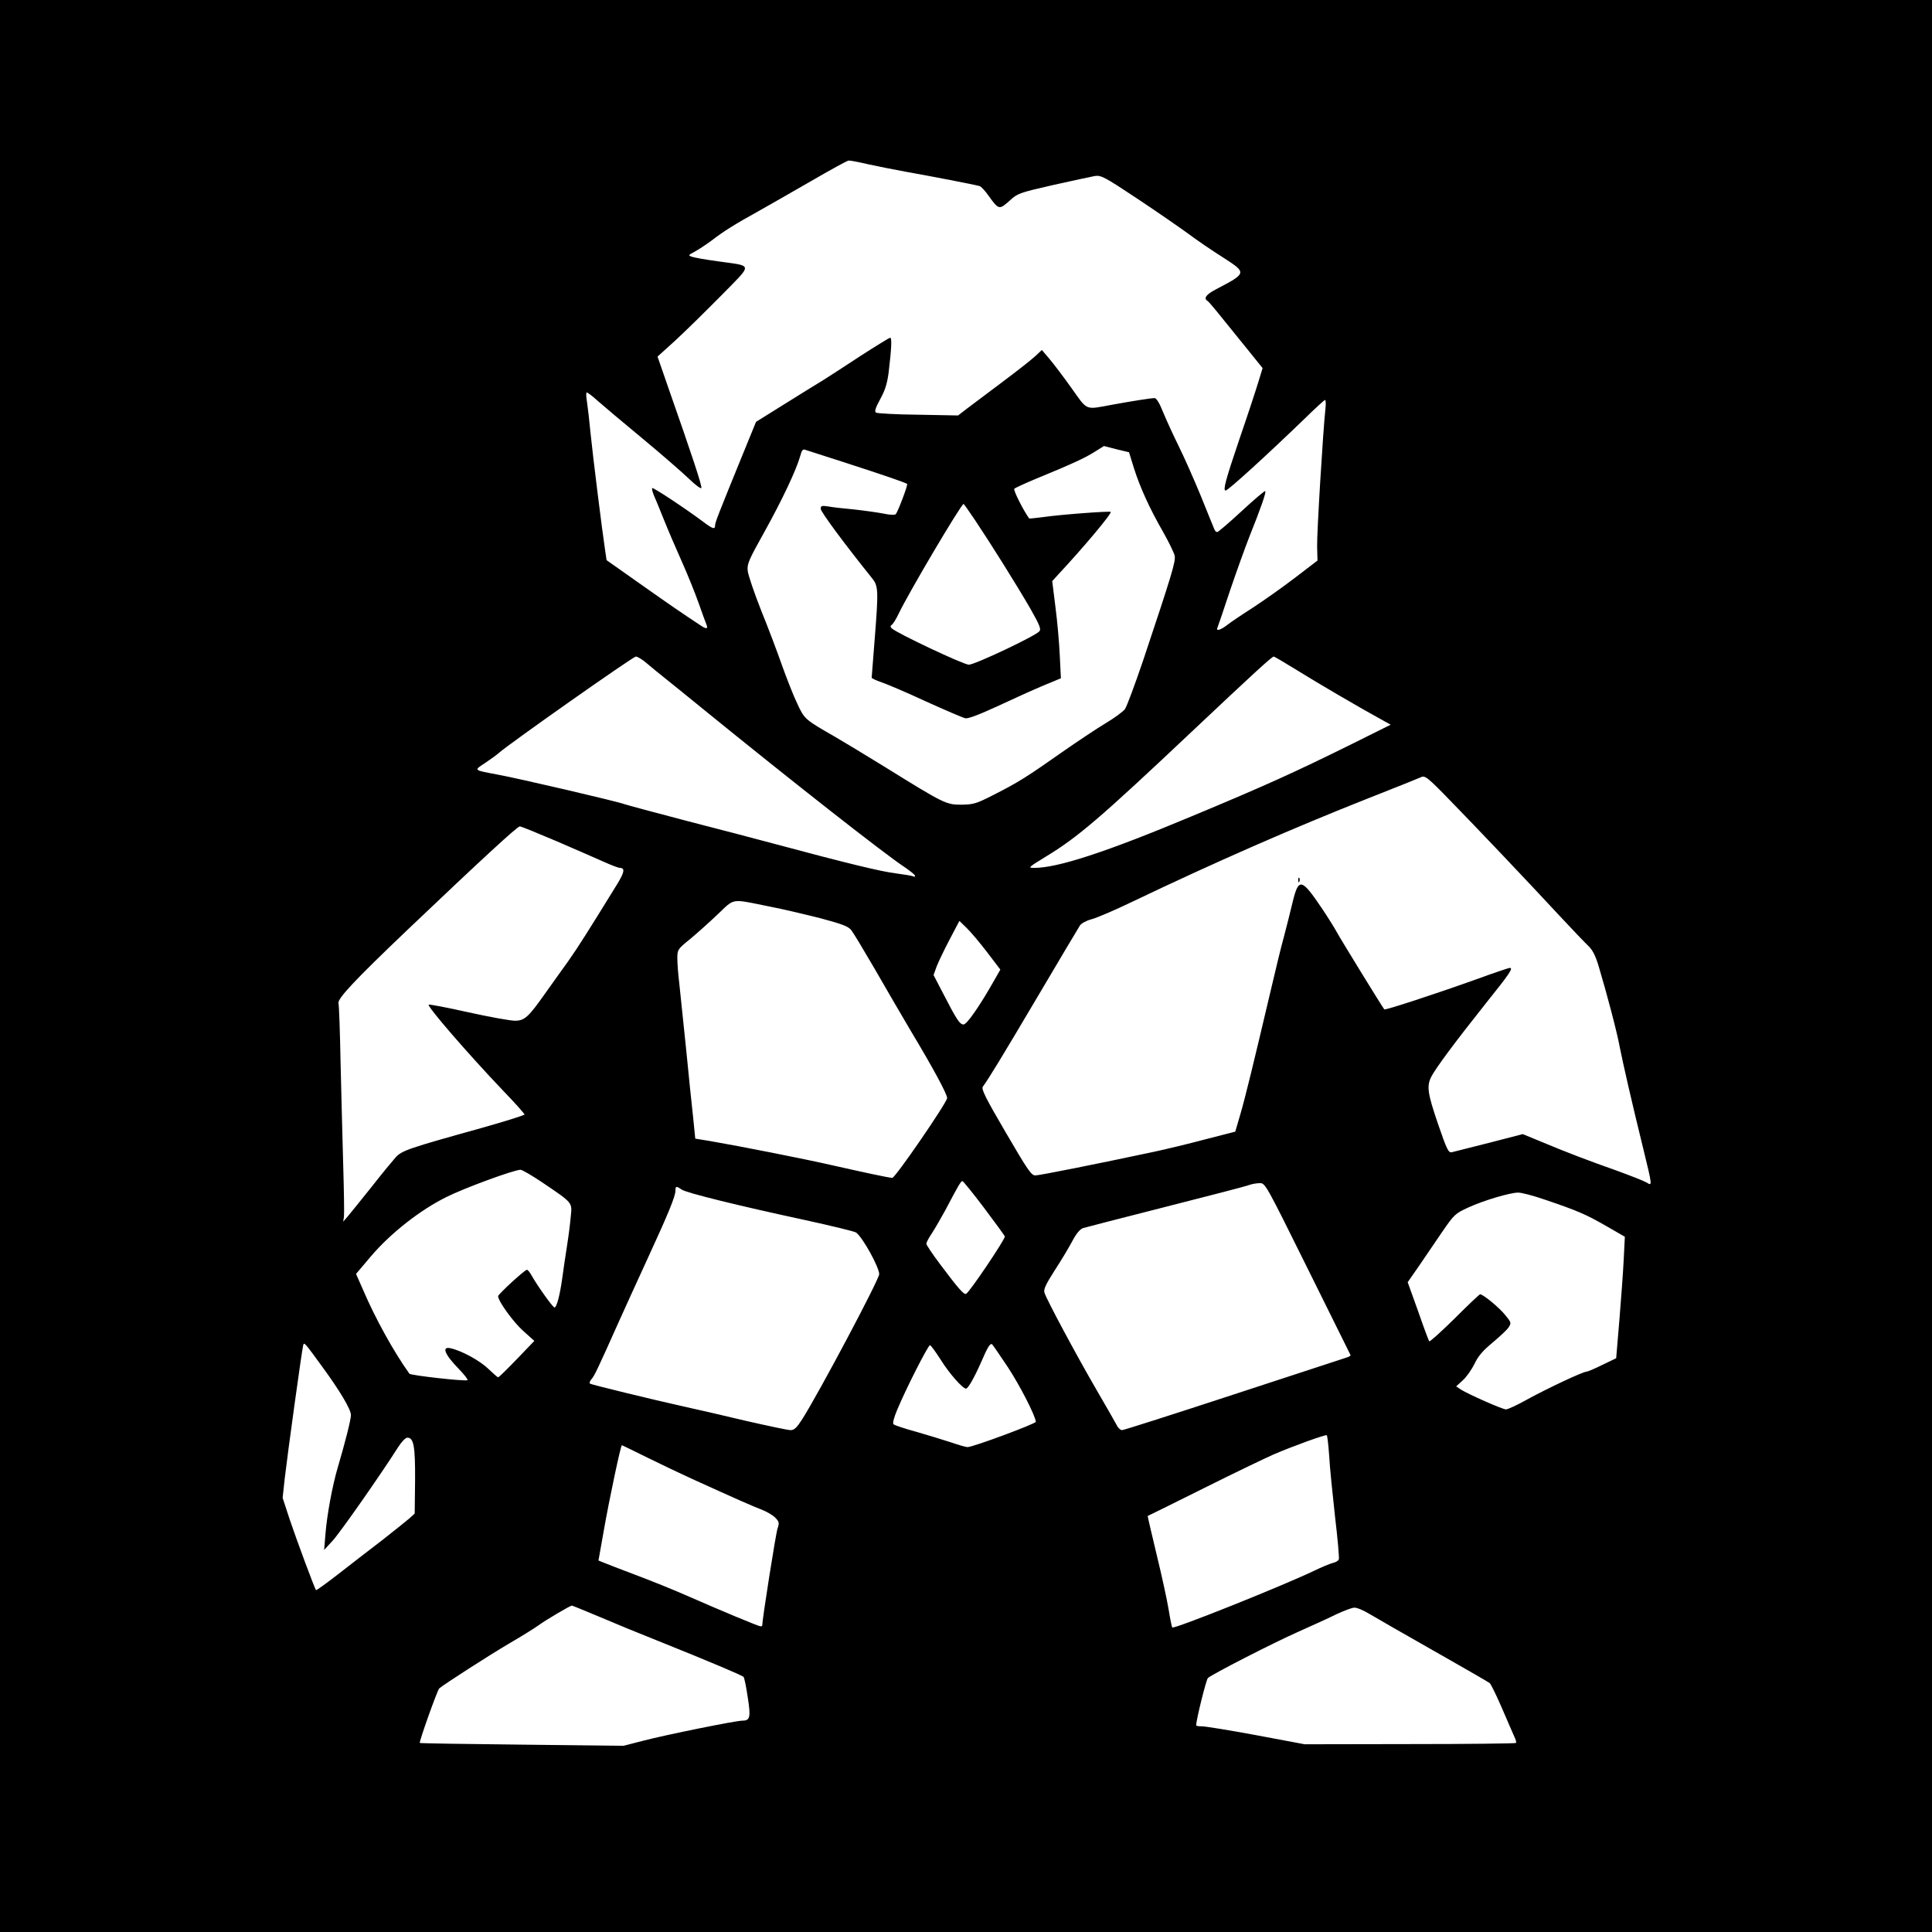<?xml version="1.0" standalone="no"?>
<!DOCTYPE svg PUBLIC "-//W3C//DTD SVG 20010904//EN"
 "http://www.w3.org/TR/2001/REC-SVG-20010904/DTD/svg10.dtd">
<svg version="1.0" xmlns="http://www.w3.org/2000/svg"
 width="1024" height="1024" viewBox="0 0 1024 1024"
 preserveAspectRatio="xMidYMid meet">
  <rect width="1024" height="1024" fill="white"/>
<g transform="translate(0,1024) scale(0.1,-0.1)"
fill="#000000" stroke="none">
<path d="M0 5120 l0 -5120 5120 0 5120 0 0 5120 0 5120 -5120 0 -5120 0 0
-5120z m4603 4249 c50 -11 142 -29 202 -40 129 -23 363 -68 386 -75 9 -2 31
-26 49 -52 54 -75 56 -75 113 -24 40 37 52 41 227 81 102 23 202 44 222 48 34
5 50 -3 226 -120 104 -69 225 -153 269 -185 44 -33 127 -90 186 -127 127 -82
127 -82 -41 -170 -49 -26 -64 -46 -42 -60 9 -5 51 -57 213 -258 l79 -98 -22
-72 c-12 -40 -57 -177 -101 -305 -74 -218 -88 -272 -73 -272 13 0 219 188 420
382 55 54 103 98 107 98 4 0 5 -21 2 -47 -12 -106 -46 -663 -44 -731 l2 -73
-119 -91 c-65 -50 -166 -121 -224 -159 -58 -37 -117 -77 -131 -88 -38 -30 -64
-38 -57 -20 3 8 34 97 67 198 34 100 80 228 102 284 62 155 91 238 85 244 -3
3 -59 -45 -125 -106 -66 -61 -124 -111 -130 -111 -5 0 -11 6 -14 13 -3 6 -35
86 -71 175 -37 90 -91 212 -120 270 -29 59 -66 140 -82 179 -18 46 -35 73 -44
73 -20 0 -115 -15 -225 -35 -146 -27 -129 -34 -215 87 -42 59 -95 129 -117
155 l-41 48 -33 -31 c-19 -18 -99 -81 -178 -140 -80 -60 -165 -124 -189 -142
l-44 -34 -212 4 c-116 1 -216 7 -223 11 -9 6 -3 25 22 71 26 47 37 82 45 142
15 127 18 184 8 184 -4 0 -76 -44 -158 -97 -82 -54 -173 -113 -202 -131 -29
-17 -120 -74 -202 -125 l-149 -93 -69 -169 c-137 -336 -148 -365 -148 -380 0
-22 -12 -19 -61 18 -92 69 -267 185 -272 180 -3 -3 1 -19 8 -37 8 -17 32 -76
54 -131 22 -55 65 -155 95 -222 30 -67 70 -166 89 -220 19 -54 38 -106 42
-115 9 -23 -3 -23 -36 0 -100 66 -154 103 -314 216 l-180 127 -7 47 c-16 104
-67 514 -78 626 -6 65 -15 140 -19 167 -5 27 -5 49 -1 49 4 0 30 -19 56 -43
27 -24 135 -115 239 -201 105 -87 216 -184 247 -214 32 -31 61 -53 65 -49 6 7
-45 162 -179 544 l-53 153 95 86 c52 48 161 155 243 238 169 173 171 154 -18
181 -66 9 -129 20 -140 25 -18 6 -16 9 15 25 19 10 60 37 90 59 66 51 126 88
245 154 50 28 176 100 280 160 105 61 196 111 203 111 7 1 54 -8 105 -20z
m1407 -1610 c32 -101 82 -212 155 -339 30 -53 57 -109 61 -125 6 -31 -14 -97
-167 -555 -44 -129 -87 -246 -97 -259 -10 -13 -56 -47 -103 -75 -47 -28 -150
-97 -229 -152 -189 -133 -234 -161 -360 -225 -96 -49 -109 -53 -175 -54 -80 0
-91 5 -405 200 -91 56 -208 127 -261 158 -164 94 -165 95 -203 177 -20 41 -55
131 -80 200 -24 69 -74 202 -112 295 -37 94 -69 188 -71 210 -4 36 6 58 88
205 93 167 170 330 190 402 8 31 14 39 27 34 9 -3 100 -32 202 -65 217 -70
332 -110 338 -116 5 -5 -48 -145 -60 -160 -5 -5 -29 -5 -66 3 -31 6 -102 16
-157 22 -55 5 -117 12 -137 16 -33 5 -38 3 -38 -13 0 -16 130 -191 270 -365
36 -44 37 -61 15 -338 -8 -102 -15 -188 -15 -192 0 -3 22 -14 49 -23 27 -9
134 -54 237 -102 104 -47 199 -88 211 -90 14 -3 75 20 170 64 81 38 190 87
242 109 l94 39 -6 121 c-3 66 -13 182 -23 257 l-17 137 30 33 c139 149 287
326 280 334 -6 5 -265 -14 -361 -28 -38 -5 -70 -8 -71 -7 -29 39 -86 151 -79
158 5 4 54 27 109 50 195 80 266 113 315 144 l51 32 66 -17 67 -16 26 -84z
m-842 -276 c83 -124 219 -341 292 -467 50 -88 59 -110 49 -122 -21 -25 -342
-177 -374 -177 -28 0 -384 168 -409 193 -8 8 -7 13 0 18 7 4 23 30 36 57 53
112 331 581 345 584 1 1 29 -38 61 -86z m-1737 -761 c24 -21 71 -59 104 -85
33 -27 121 -97 195 -158 476 -387 957 -764 1063 -834 31 -21 57 -42 57 -47 0
-5 -4 -7 -9 -3 -6 3 -47 10 -93 16 -76 9 -262 54 -653 159 -82 22 -287 76
-455 119 -168 44 -317 84 -331 89 -36 14 -568 138 -674 157 -127 24 -125 21
-64 61 30 20 63 44 74 54 51 46 710 510 725 510 10 0 37 -17 61 -38z m3451
-39 c105 -65 314 -188 451 -263 l38 -21 -203 -101 c-299 -148 -459 -221 -853
-385 -454 -190 -709 -273 -833 -273 -35 0 -33 2 60 59 171 104 285 201 783
671 314 296 416 390 426 390 4 0 63 -35 131 -77z m808 -690 c131 -134 399
-416 577 -608 66 -71 135 -143 152 -159 22 -21 38 -52 55 -110 42 -140 97
-348 111 -426 17 -86 66 -301 125 -540 48 -197 48 -197 18 -178 -13 8 -84 36
-158 63 -153 54 -261 95 -402 154 l-97 40 -178 -46 c-98 -25 -187 -47 -198
-50 -18 -4 -26 13 -73 149 -56 164 -61 201 -36 251 23 45 126 184 286 385 130
162 150 192 130 192 -5 0 -83 -26 -173 -59 -226 -81 -487 -166 -492 -161 -12
15 -237 381 -252 410 -10 19 -45 75 -77 123 -110 163 -125 167 -157 35 -12
-51 -33 -133 -46 -183 -14 -49 -45 -178 -70 -285 -94 -399 -135 -567 -161
-656 l-27 -92 -156 -40 c-86 -23 -210 -53 -276 -67 -291 -62 -605 -125 -628
-125 -21 0 -41 30 -156 227 -106 181 -131 231 -122 243 30 41 100 155 292 480
115 195 216 364 223 375 7 11 35 26 62 33 27 7 123 48 214 92 435 208 852 391
1260 552 140 55 262 104 270 108 22 12 35 2 160 -127z m-4739 -212 c101 -44
215 -93 252 -110 38 -17 75 -31 82 -31 29 0 25 -23 -15 -88 -153 -248 -207
-334 -258 -406 -32 -44 -85 -119 -118 -165 -93 -132 -113 -151 -165 -151 -24
0 -136 20 -248 45 -112 25 -206 43 -209 40 -9 -9 210 -262 391 -452 65 -67
117 -126 117 -130 0 -4 -105 -37 -233 -73 -378 -105 -416 -118 -449 -153 -16
-18 -74 -88 -128 -157 -55 -69 -111 -138 -125 -155 l-26 -30 4 26 c2 15 0 139
-4 275 -4 137 -10 382 -14 544 -3 162 -8 302 -11 312 -7 24 85 122 366 390
391 372 582 548 595 548 7 0 95 -36 196 -79z m1124 -345 c72 -14 195 -43 274
-63 116 -31 147 -43 163 -63 11 -14 65 -104 121 -200 55 -96 143 -247 195
-335 120 -200 192 -334 192 -355 -1 -24 -276 -425 -291 -423 -26 2 -163 32
-314 66 -148 34 -493 102 -650 129 l-80 13 -11 110 c-7 61 -24 227 -38 370
-15 143 -31 299 -36 346 -6 47 -10 106 -10 131 0 44 2 48 68 101 37 31 103 90
147 132 91 86 66 82 270 41z m1157 -243 l70 -92 -33 -58 c-74 -131 -144 -233
-162 -233 -20 0 -37 26 -108 164 l-51 98 17 47 c10 25 41 90 69 143 l51 97 38
-37 c21 -20 70 -78 109 -129z m-2358 -1220 c164 -111 159 -105 151 -182 -3
-36 -12 -106 -20 -156 -8 -49 -19 -126 -25 -170 -13 -93 -30 -155 -41 -155 -9
0 -92 117 -121 169 -9 17 -21 31 -25 31 -12 0 -153 -130 -153 -140 0 -26 81
-138 133 -184 l59 -53 -93 -97 c-51 -53 -95 -96 -99 -96 -3 0 -27 21 -53 46
-45 43 -140 95 -199 108 -49 11 -32 -32 45 -111 28 -29 48 -55 45 -58 -8 -8
-301 25 -308 34 -82 114 -182 295 -245 443 l-38 86 77 91 c105 124 262 247
401 316 98 49 357 144 394 145 8 0 60 -30 115 -67z m2341 -134 c58 -77 108
-146 111 -152 4 -12 -189 -299 -206 -305 -12 -4 -42 30 -137 157 -40 53 -73
102 -73 109 0 7 13 32 29 55 15 23 47 78 71 122 71 135 83 155 91 155 4 0 55
-63 114 -141z m1715 -321 c123 -249 226 -456 228 -460 2 -3 -7 -9 -20 -13 -13
-4 -282 -92 -599 -196 -317 -104 -583 -189 -592 -189 -8 0 -22 12 -29 28 -8
15 -57 101 -110 192 -105 181 -261 472 -272 508 -6 18 6 43 53 117 34 52 76
122 94 156 22 42 42 65 58 70 13 4 211 55 439 113 228 58 426 109 440 115 14
5 39 10 56 10 30 1 31 -1 254 -451z m-3317 417 c27 -18 299 -85 647 -160 146
-32 271 -62 278 -68 37 -29 121 -183 122 -220 0 -28 -318 -627 -408 -769 -29
-45 -42 -58 -62 -58 -14 0 -122 23 -240 50 -118 28 -264 62 -325 75 -167 37
-486 115 -497 121 -5 3 -3 13 6 23 16 17 32 51 146 306 35 77 104 230 155 340
107 232 145 325 145 354 0 25 4 26 33 6z m4577 -54 c171 -58 215 -77 323 -139
l99 -57 -6 -120 c-3 -66 -14 -211 -23 -322 l-17 -202 -73 -35 c-40 -20 -78
-36 -84 -36 -19 0 -206 -88 -312 -146 -53 -30 -105 -54 -115 -54 -19 0 -199
80 -239 105 l-25 17 35 32 c20 18 47 57 62 87 19 41 44 70 96 113 38 32 77 68
85 81 15 23 14 26 -18 65 -31 39 -117 110 -133 110 -4 0 -65 -58 -136 -129
-71 -70 -132 -125 -134 -120 -3 4 -30 76 -59 160 l-55 153 59 85 c32 47 88
129 124 182 64 93 69 97 138 129 83 38 219 78 263 79 17 1 82 -16 145 -38z
m-6482 -885 c93 -127 152 -226 152 -256 0 -25 -31 -146 -69 -275 -29 -97 -58
-254 -66 -355 l-7 -85 46 50 c40 44 253 348 345 493 19 30 40 52 50 52 34 0
42 -45 41 -227 l-2 -175 -26 -24 c-15 -13 -81 -66 -146 -117 -66 -50 -171
-132 -233 -180 -63 -49 -116 -87 -118 -85 -7 7 -104 269 -140 376 l-37 113 11
102 c16 138 92 688 98 707 5 17 5 18 101 -114z m3633 -1 c64 -97 148 -261 149
-291 0 -10 -333 -134 -362 -134 -8 0 -47 11 -87 25 -39 13 -122 38 -184 56
-62 17 -116 35 -121 40 -6 5 2 36 19 76 45 109 164 343 174 343 5 0 30 -35 57
-77 44 -71 116 -153 134 -153 11 0 44 58 81 142 35 82 49 103 59 91 4 -4 40
-57 81 -118z m1704 -472 c3 -60 18 -204 31 -322 14 -117 23 -219 20 -226 -2
-7 -17 -16 -32 -19 -15 -4 -59 -22 -98 -41 -174 -83 -744 -311 -753 -301 -2 2
-11 45 -19 95 -8 50 -37 182 -64 293 -27 112 -48 203 -47 203 1 0 135 66 297
147 162 81 329 161 370 179 105 45 274 106 282 102 3 -1 9 -51 13 -110z
m-3613 -9 c73 -36 178 -86 233 -111 255 -116 324 -146 371 -164 28 -11 61 -30
74 -44 20 -21 21 -27 11 -57 -9 -25 -81 -482 -81 -513 0 -3 -4 -5 -9 -5 -10 0
-205 81 -396 165 -66 29 -187 78 -270 109 -82 31 -160 61 -171 66 l-22 9 29
163 c28 160 89 448 95 448 2 0 63 -30 136 -66z m-256 -843 c77 -33 218 -91
314 -129 269 -108 444 -182 451 -190 4 -4 14 -52 22 -107 17 -108 13 -125 -30
-125 -33 0 -401 -74 -527 -107 l-101 -26 -538 6 c-297 3 -541 7 -542 9 -5 5
93 280 103 289 21 19 263 175 372 239 69 40 139 84 155 96 35 26 167 104 176
104 3 0 69 -27 145 -59z m4082 15 c70 -41 136 -79 412 -236 118 -67 220 -126
226 -131 6 -5 35 -64 64 -131 29 -68 59 -136 66 -152 8 -16 12 -32 9 -34 -3
-3 -256 -6 -563 -6 l-557 -1 -256 48 c-140 26 -270 47 -287 47 -18 0 -32 2
-32 5 0 30 53 242 62 251 22 20 345 186 483 247 72 32 162 73 200 92 39 18 81
34 93 34 13 1 49 -14 80 -33z"/>
<path d="M6881 5574 c0 -11 3 -14 6 -6 3 7 2 16 -1 19 -3 4 -6 -2 -5 -13z"/>
</g>
</svg>
